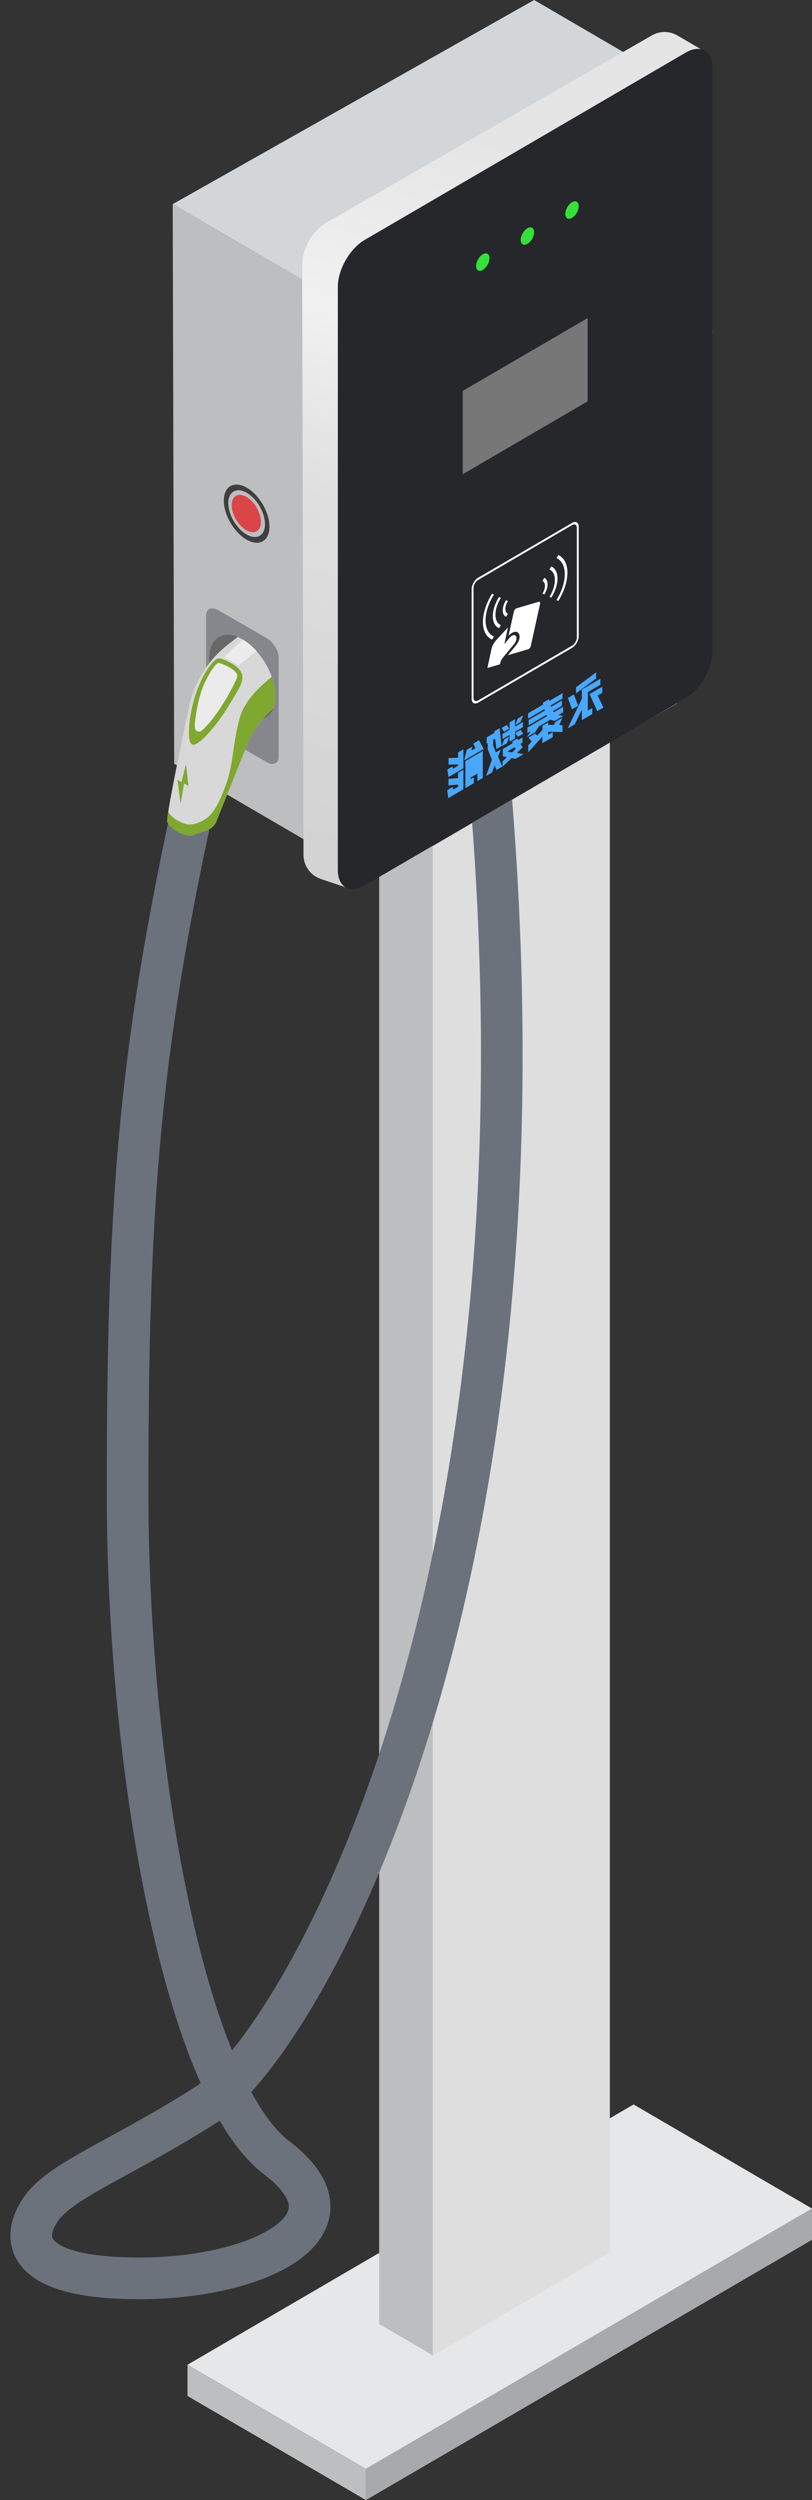 <?xml version="1.0" encoding="UTF-8"?>
<svg width="26px" height="80px" viewBox="0 0 26 80" version="1.1" xmlns="http://www.w3.org/2000/svg" xmlns:xlink="http://www.w3.org/1999/xlink">
    <rect x="0" y="0" width="26" height="80" fill="#333333" stroke="none"/>
    <title>iocn_交流充电桩</title>
    <defs>
        <linearGradient x1="49.026%" y1="12.925%" x2="36.283%" y2="100%" id="linearGradient-1">
            <stop stop-color="#E5E5E5" offset="0%"></stop>
            <stop stop-color="#F1F1F1" offset="28.654%"></stop>
            <stop stop-color="#DFDFDF" offset="54.194%"></stop>
            <stop stop-color="#D3D3D3" offset="100%"></stop>
        </linearGradient>
        <path d="M1.946,0.244 C1.725,0.416 1.528,0.613 1.358,0.83 L1.358,0.83 C1.023,1.256 0.792,1.757 0.687,2.297 L0.687,2.297 C0.687,2.297 0.173,4.699 0.034,5.595 L0.034,5.595 C0.015,5.717 0.003,5.811 0.001,5.868 L0.001,5.868 C-0,5.885 4.62878224e-05,5.897 0.001,5.904 L0.001,5.904 C0.043,6.072 0.352,6.275 0.593,6.338 L0.593,6.338 C0.666,6.357 0.731,6.364 0.781,6.353 L0.781,6.353 C0.794,6.351 0.805,6.346 0.818,6.341 L0.818,6.341 L1.267,6.189 C1.42,6.138 1.541,6.017 1.592,5.864 L1.592,5.864 L2.482,3.645 C2.61,3.267 2.809,2.918 3.067,2.618 L3.067,2.618 L3.068,2.618 C3.169,2.5 3.28,2.389 3.401,2.287 L3.401,2.287 C3.445,2.18 3.469,2.049 3.469,1.898 L3.469,1.898 C3.469,1.698 3.426,1.485 3.351,1.274 L3.351,1.274 C3.244,0.978 3.073,0.687 2.862,0.452 L2.862,0.452 C2.731,0.304 2.583,0.177 2.427,0.085 L2.427,0.085 C2.421,0.081 2.415,0.078 2.409,0.074 L2.409,0.074 C2.358,0.045 2.308,0.02 2.259,0 L2.259,0 L1.946,0.244 Z" id="path-2"></path>
    </defs>
    <g id="光储充及工商储管理系统V1.3" stroke="none" stroke-width="1" fill="none" fill-rule="evenodd">
        <g id="3_2_7.设备监视_示范站站点拓扑_用电设备能量流" transform="translate(-1344, -814)">
            <g id="main" transform="translate(212, 102)">
                <g transform="translate(44, 40)" id="3">
                    <g transform="translate(0, 591)">
                        <g id="编组-1" transform="translate(804, 81)">
                            <g id="7kW交流充电桩" transform="translate(248, 0)">
                                <g id="iocn_交流充电桩" transform="translate(49.5, 40) scale(-1, 1) translate(-49.5, -40) translate(37, 0)">
                                    <g id="底座" transform="translate(0, 67.34)">
                                        <polygon id="矩形备份-269" fill="#E6E7E8" transform="translate(9.998, 5.83) scale(-1, 1) translate(-9.998, -5.83) " points="0 8.329 14.283 0 19.997 3.332 5.713 11.661"></polygon>
                                        <polygon id="矩形备份-274" fill="#A7A9AC" points="-2.05924327e-13 3.332 14.283 11.661 14.283 12.66 -2.05924327e-13 4.331"></polygon>
                                        <polygon id="矩形备份-273" fill="#BCBEC0" points="14.283 11.661 19.997 8.329 19.997 9.328 14.283 12.66"></polygon>
                                    </g>
                                    <polygon id="矩形备份-276" fill="#DEDEDE" points="6.473 23.763 12.186 27.095 12.186 75.403 6.473 72.072"></polygon>
                                    <polygon id="矩形备份-275" fill="#BCBEC0" points="12.145 27.057 13.859 26.058 13.859 74.366 12.145 75.366"></polygon>
                                    <polygon id="矩形备份-271" fill="#BCBEC0" points="14.757 9.864 20.47 6.532 20.423 24.437 14.71 27.768"></polygon>
                                    <polygon id="矩形备份-270" fill="#D2D6D9" transform="translate(11.827, 4.932) scale(-1, 1) translate(-11.827, -4.932) " points="3.185 6.532 14.757 -1.33601376e-13 20.47 3.332 8.898 9.864"></polygon>
                                    <path d="M4.003,7.1 L14.384,1.132 C14.637,0.987 14.947,0.988 15.199,1.135 L15.935,1.564 L15.935,1.564 L16.326,10.63 L15.183,22.514 L4.756,28.453 L3.782,28.126 C3.452,28.014 3.229,27.705 3.228,27.357 L3.187,8.514 C3.186,7.93 3.497,7.391 4.003,7.1 Z" id="矩形备份-277" fill="url(#linearGradient-1)" transform="translate(9.755, 14.675) scale(-1, 1) translate(-9.755, -14.675) "></path>
                                    <g id="按钮" transform="translate(17.372, 15.505)" fill-rule="nonzero">
                                        <path d="M0.731,0.098 C0.327,0.328 0,0.888 0,1.348 C0,1.808 0.327,1.994 0.731,1.764 C1.134,1.534 1.462,0.975 1.462,0.515 C1.462,0.055 1.134,-0.131 0.731,0.098 Z M0.731,1.599 C0.406,1.784 0.143,1.636 0.143,1.266 C0.143,0.896 0.406,0.447 0.731,0.262 C1.055,0.077 1.318,0.227 1.318,0.596 C1.317,0.948 1.082,1.368 0.781,1.568 L0.731,1.599 Z" id="形状" fill="#3F3F3F"></path>
                                        <path d="M0.272,1.195 C0.272,1.49 0.482,1.609 0.741,1.462 C0.985,1.323 1.185,0.997 1.208,0.713 L1.21,0.66 C1.21,0.365 1,0.245 0.741,0.393 C0.482,0.541 0.272,0.899 0.272,1.195 Z" id="路径" fill="#DA4648"></path>
                                    </g>
                                    <g id="充电枪左边" transform="translate(9.933, 19.467)">
                                        <path d="M9.95,6.619 C11.598,14.289 11.982,19.003 11.982,28.25 C11.982,37.496 10.064,47.408 7.207,49.58 C4.351,51.753 7.805,53.438 11.598,53.438 C15.39,53.438 15.39,52.121 14.747,51.205 C14.104,50.288 12.131,49.58 9.455,47.873 C6.778,46.166 -1.857,32.436 0.36,5.852" id="充电线" stroke="#6C727C" stroke-width="1.333"></path>
                                        <g id="充电枪头" transform="translate(8.929, 3.636) scale(-1, 1) translate(-8.929, -3.636) translate(7.143, 0)">
                                            <path d="M1.248,0.226 L1.248,3.411 C1.248,3.628 1.423,3.904 1.64,4.029 L1.886,4.17 L2.777,4.684 L3.179,4.916 C3.396,5.041 3.571,4.967 3.571,4.751 L3.571,1.565 C3.571,1.556 3.571,1.546 3.57,1.536 C3.556,1.325 3.386,1.067 3.179,0.948 L1.64,0.061 C1.423,-0.064 1.248,0.01 1.248,0.226" id="Fill-209" fill="#86878D"></path>
                                            <path d="M1.35,1.592 C1.35,1.642 1.353,1.693 1.358,1.745 C1.361,1.775 1.365,1.805 1.37,1.835 C1.379,1.893 1.39,1.951 1.405,2.009 C1.486,2.331 1.651,2.659 1.866,2.93 C1.907,2.982 1.95,3.031 1.994,3.079 C2.108,3.2 2.232,3.305 2.362,3.387 C2.378,3.397 2.393,3.406 2.409,3.416 C2.658,3.559 2.887,3.592 3.067,3.532 L3.067,3.532 C3.216,3.482 3.332,3.37 3.401,3.202 L3.401,3.202 C3.445,3.094 3.469,2.964 3.469,2.813 C3.469,2.613 3.426,2.399 3.351,2.189 C3.245,1.892 3.073,1.602 2.863,1.367 C2.73,1.218 2.583,1.092 2.427,0.999 C2.421,0.996 2.416,0.992 2.409,0.989 C2.359,0.96 2.308,0.935 2.259,0.915 C1.746,0.702 1.35,0.981 1.35,1.592" id="Fill-215" fill="#686868"></path>
                                            <g id="充电枪" transform="translate(0, 0.915)">
                                                <g id="编组" transform="translate(0, 0)">
                                                    <mask id="mask-3" fill="white">
                                                        <use xlink:href="#path-2"></use>
                                                    </mask>
                                                    <use id="Clip-220" fill="#D8D8D8" xlink:href="#path-2"></use>
                                                    <path d="M1.946,0.244 C1.725,0.416 1.528,0.613 1.358,0.83 L1.358,0.83 C1.023,1.256 0.792,1.757 0.687,2.297 L0.687,2.297 C0.687,2.297 0.173,4.699 0.034,5.595 L0.034,5.595 C0.015,5.717 0.003,5.811 0.001,5.868 L0.001,5.868 C-0,5.885 4.62878224e-05,5.897 0.001,5.904 L0.001,5.904 C0.043,6.072 0.352,6.275 0.593,6.338 L0.593,6.338 C0.666,6.357 0.731,6.364 0.781,6.353 L0.781,6.353 C0.794,6.351 0.805,6.346 0.818,6.341 L0.818,6.341 L1.267,6.189 C1.42,6.138 1.541,6.017 1.592,5.864 L1.592,5.864 L2.482,3.645 C2.61,3.267 2.809,2.918 3.067,2.618 L3.067,2.618 L3.068,2.618 C3.169,2.5 3.28,2.389 3.401,2.287 L3.401,2.287 C3.445,2.18 3.469,2.049 3.469,1.898 L3.469,1.898 C3.469,1.698 3.426,1.485 3.351,1.274 L3.351,1.274 C3.244,0.978 3.073,0.687 2.862,0.452 L2.862,0.452 C2.731,0.304 2.583,0.177 2.427,0.085 L2.427,0.085 C2.421,0.081 2.415,0.078 2.409,0.074 L2.409,0.074 C2.358,0.045 2.308,0.02 2.259,0 L2.259,0 L1.946,0.244 Z" id="Fill-219" mask="url(#mask-3)"></path>
                                                </g>
                                                <g id="编组" transform="translate(0, 0.085)">
                                                    <path d="M2.076,0.768 C2.666,1.122 2.362,1.453 2.008,2.055 C1.655,2.657 1.01,3.442 0.802,3.359 C0.594,3.276 0.717,2.229 0.979,1.567 C1.24,0.905 1.538,0.598 1.657,0.598 C1.776,0.598 2.076,0.768 2.076,0.768" id="Fill-221" fill="#7EA82F"></path>
                                                    <path d="M0.002,5.819 C0.043,5.988 0.353,6.19 0.594,6.254 C0.666,6.273 0.731,6.279 0.782,6.268 C0.794,6.266 0.806,6.262 0.818,6.257 L1.267,6.104 C1.42,6.053 1.541,5.932 1.592,5.779 L2.482,3.561 C2.61,3.182 2.809,2.833 3.067,2.533 L3.068,2.533 C3.169,2.415 3.28,2.304 3.401,2.203 L3.401,2.203 C3.445,2.095 3.469,1.965 3.469,1.814 C3.469,1.613 3.426,1.4 3.351,1.19 C3.183,1.326 3.004,1.48 2.842,1.653 C2.642,1.867 2.466,2.111 2.362,2.388 C2.342,2.442 2.324,2.497 2.31,2.553 C2.081,3.457 2.123,3.997 1.873,4.672 C1.623,5.347 1.431,5.617 1.202,5.757 C0.973,5.897 0.771,5.933 0.651,5.913 C0.563,5.897 0.193,5.785 0.034,5.51 C0.015,5.633 0.004,5.727 0.001,5.783 C-0,5.801 0,5.812 0.002,5.819" id="Fill-223" fill="#7EA82F"></path>
                                                    <path d="M1.816,0.575 C2.008,0.638 2.279,0.824 2.279,0.824 C2.279,0.824 2.546,0.612 2.863,0.367 C2.73,0.219 2.583,0.093 2.427,0 C2.158,0.234 1.896,0.47 1.816,0.575" id="Fill-225" fill="#EBECEB"></path>
                                                    <path d="M1.67,0.747 C1.97,0.841 2.248,1.022 2.248,1.157 C2.248,1.285 1.629,2.475 1.103,2.914 C1.027,2.978 0.907,2.937 0.892,2.839 C0.888,2.814 0.887,2.787 0.885,2.761 C0.88,2.673 0.967,1.842 1.225,1.333 C1.483,0.825 1.614,0.729 1.67,0.747" id="Fill-227" fill="#EBEBEB"></path>
                                                    <polygon id="Fill-229" fill="#7EA82F" points="0.604 3.979 0.68 4.677 0.461 4.561"></polygon>
                                                    <polygon id="Fill-231" fill="#7EA82F" points="0.542 4.604 0.33 4.488 0.43 5.253"></polygon>
                                                </g>
                                            </g>
                                        </g>
                                    </g>
                                    <g id="面板备份" transform="translate(3.185, 1.564)">
                                        <path d="M0.857,0.118 L11.141,6.115 C11.614,6.391 11.998,7.062 11.998,7.614 L11.998,26.271 C11.998,26.823 11.614,27.047 11.141,26.771 L0.857,20.774 C0.384,20.498 0,19.827 0,19.275 L0,0.618 C0,0.066 0.384,-0.158 0.857,0.118 Z" id="矩形" fill="#25272B"></path>
                                        <path d="M4.37,20.623 L4.37,20.427 L3.729,19.951 L3.729,20.147 L4.37,20.623 Z M4.184,21.48 L4.184,21.144 L4.412,21.613 L4.638,21.745 L4.184,20.796 L4.184,20.5 L3.591,20.155 L3.591,20.348 L3.993,20.582 L3.993,21.176 L3.852,21.094 L3.852,21.286 L4.184,21.48 Z M4.5,21.135 L4.633,20.771 L4.44,20.658 L4.302,21.02 L4.5,21.135 Z M3.689,21.191 L3.938,20.646 L3.531,20.409 L3.531,20.605 L3.677,20.69 L3.493,21.077 L3.689,21.191 Z M5.054,21.505 L5.192,21.466 L5.559,21.68 L5.687,21.874 L5.945,22.025 L5.82,21.832 L5.928,21.895 L5.928,21.719 L5.3,21.353 L5.323,21.314 L5.888,21.643 L5.888,21.473 L5.368,21.17 L5.383,21.126 L5.908,21.432 L5.908,21.262 L5.421,20.978 L5.433,20.924 L5.237,20.81 L5.225,20.864 L4.803,20.618 L4.803,20.788 L5.185,21.01 L5.167,21.053 L4.823,20.852 L4.823,21.022 L5.109,21.189 L5.084,21.227 L4.783,21.051 L4.783,21.227 L4.933,21.315 L4.783,21.347 L5.054,21.505 Z M5.9,22.507 L5.9,22.286 L5.792,22.164 L5.893,22.038 L5.677,21.912 L5.611,21.974 L5.448,21.794 L5.448,21.659 L5.262,21.551 L5.262,21.63 L5.082,21.633 L5.036,21.539 L4.803,21.403 L4.908,21.634 L4.805,21.642 L4.805,21.86 L5.262,21.849 L5.262,21.949 L5.117,21.864 L5.117,22.024 L5.448,22.217 L5.448,22.008 L5.9,22.507 Z M6.916,23.073 L6.976,22.925 L7.062,23.158 L7.252,23.269 L7.064,22.745 L7.197,22.413 L7.197,22.21 L7.232,22.231 L7.232,22.032 L6.986,21.888 L6.994,21.84 L6.818,21.738 L6.753,22.309 L6.921,22.407 L6.961,22.073 L7.024,22.109 L7.024,22.291 L6.939,22.511 L6.783,22.42 L6.866,22.65 L6.733,22.966 L6.916,23.073 Z M6.499,22.169 L6.499,21.953 L6.725,22.085 L6.725,21.921 L6.499,21.789 L6.499,21.552 L6.323,21.449 L6.323,21.686 L6.072,21.54 L6.072,21.704 L6.323,21.85 L6.323,22.067 L6.499,22.169 Z M6.316,21.638 L6.236,21.427 L6.062,21.326 L6.145,21.538 L6.316,21.638 Z M6.677,21.849 L6.755,21.73 L6.587,21.632 L6.509,21.751 L6.677,21.849 Z M6.233,22.014 L6.313,21.888 L6.145,21.79 L6.062,21.915 L6.233,22.014 Z M6.748,22.314 L6.675,22.099 L6.509,22.003 L6.582,22.218 L6.748,22.314 Z M6.725,22.973 L6.725,22.799 L6.585,22.664 L6.713,22.637 L6.713,22.402 L6.394,22.216 L6.421,22.168 L6.251,22.068 L6.221,22.115 L6.085,22.036 L6.085,22.2 L6.15,22.238 L6.08,22.35 L6.263,22.53 L6.05,22.568 L6.308,22.719 L6.434,22.695 L6.725,22.973 Z M6.421,22.514 L6.301,22.393 L6.336,22.347 L6.549,22.471 L6.549,22.489 L6.421,22.514 Z M7.952,22.768 L7.869,22.43 L7.691,22.326 L7.721,22.454 L7.59,22.378 L7.661,22.229 L7.477,22.122 L7.327,22.403 L7.952,22.768 Z M8.452,23.299 L8.492,23.059 L8.326,22.962 L8.314,23.034 L8.148,22.938 L8.148,22.897 L8.452,22.901 L8.452,22.693 L8.148,22.683 L8.148,22.513 L7.977,22.413 L7.977,23.023 L8.452,23.299 Z M7.528,23.43 L7.528,23.191 L7.744,23.317 L7.744,23.369 L7.641,23.309 L7.641,23.495 L7.914,23.655 L7.914,22.79 L7.357,22.465 L7.357,23.33 L7.528,23.43 Z M8.462,23.974 L8.494,23.719 L8.321,23.618 L8.309,23.705 L8.148,23.611 L8.148,23.541 L8.454,23.567 L8.454,23.356 L8.148,23.336 L8.148,23.166 L7.977,23.066 L7.977,23.692 L8.462,23.974 Z" id="永泰数能" fill="#48A8FF" fill-rule="nonzero"></path>
                                        <g id="编组-67" transform="translate(4.285, 15.138)" fill="#FFFFFF" fill-rule="nonzero">
                                            <g id="刷卡" transform="translate(0.361, 1.058)">
                                                <path d="M1.907,3.206 L1.632,2.872 C1.516,2.711 1.5,2.554 1.585,2.483 C1.628,2.447 1.719,2.428 1.867,2.562 L1.888,2.588 L1.713,1.804 C1.703,1.76 1.666,1.716 1.631,1.705 L0.922,1.497 C0.887,1.487 0.866,1.514 0.875,1.558 L1.175,2.917 C1.185,2.961 1.221,3.005 1.257,3.015 L1.907,3.206 Z M2.281,2.725 L1.905,2.318 L2.02,2.85 L1.856,2.651 C1.784,2.563 1.692,2.536 1.651,2.591 C1.61,2.645 1.635,2.761 1.707,2.849 L2.065,3.282 C2.107,3.333 2.137,3.393 2.15,3.45 L2.16,3.497 L2.562,3.615 L2.43,3.001 C2.412,2.92 2.37,2.834 2.311,2.76 L2.281,2.725 Z M0.74,1.262 C0.6,1.033 0.6,0.795 0.74,0.731 L0.8,0.828 C0.693,0.877 0.693,1.06 0.8,1.235 L0.74,1.262 Z M0.516,1.365 C0.251,0.936 0.251,0.487 0.516,0.365 L0.575,0.463 C0.344,0.569 0.344,0.962 0.575,1.338 L0.516,1.365 Z M0.291,1.469 C-0.097,0.838 -0.097,0.179 0.291,0 L0.351,0.097 C-0.004,0.261 -0.004,0.864 0.351,1.441 L0.291,1.469 Z M1.966,1.977 L1.906,1.88 C2.014,1.83 2.014,1.648 1.906,1.473 L1.966,1.446 C2.107,1.674 2.107,1.912 1.966,1.977 Z M2.191,2.342 L2.131,2.245 C2.243,2.193 2.305,2.074 2.305,1.909 C2.305,1.743 2.243,1.552 2.131,1.37 L2.191,1.342 C2.319,1.55 2.389,1.769 2.389,1.958 C2.389,2.147 2.319,2.283 2.191,2.342 Z M2.415,2.707 L2.355,2.61 C2.71,2.446 2.71,1.844 2.355,1.266 L2.415,1.238 C2.803,1.87 2.803,2.529 2.415,2.707 Z" id="形状"></path>
                                            </g>
                                            <path d="M3.217,1.783 L0.21,0.029 C0.094,-0.039 0,0.016 0,0.152 L0,3.659 C0,3.794 0.094,3.959 0.21,4.027 L3.217,5.78 C3.334,5.848 3.428,5.793 3.428,5.658 L3.428,2.151 C3.428,2.015 3.334,1.85 3.217,1.783 Z M3.217,1.853 C3.301,1.901 3.368,2.019 3.368,2.116 L3.368,5.623 C3.368,5.719 3.301,5.759 3.217,5.71 L0.21,3.957 C0.127,3.908 0.06,3.791 0.06,3.694 L0.06,0.187 C0.06,0.09 0.127,0.051 0.21,0.099 L3.217,1.853 Z" id="矩形"></path>
                                        </g>
                                        <polygon id="矩形" fill="#777777" points="3.999 8.614 7.999 10.946 7.999 13.611 3.999 11.279"></polygon>
                                        <path d="M4.499,5.407 C4.618,5.476 4.713,5.42 4.713,5.282 C4.713,5.144 4.618,4.976 4.499,4.907 C4.381,4.838 4.285,4.894 4.285,5.032 C4.285,5.17 4.381,5.338 4.499,5.407 Z" id="椭圆形" fill="#35E139"></path>
                                        <path d="M5.928,6.24 C6.046,6.309 6.142,6.253 6.142,6.115 C6.142,5.977 6.046,5.809 5.928,5.74 C5.809,5.671 5.713,5.727 5.713,5.865 C5.713,6.003 5.809,6.171 5.928,6.24 Z" id="椭圆形备份-172" fill="#35E139"></path>
                                        <path d="M7.356,7.073 C7.474,7.142 7.57,7.086 7.57,6.948 C7.57,6.81 7.474,6.642 7.356,6.573 C7.238,6.504 7.142,6.56 7.142,6.698 C7.142,6.836 7.238,7.004 7.356,7.073 Z" id="椭圆形备份-173" fill="#35E139"></path>
                                    </g>
                                </g>
                            </g>
                        </g>
                    </g>
                </g>
            </g>
        </g>
    </g>
</svg>